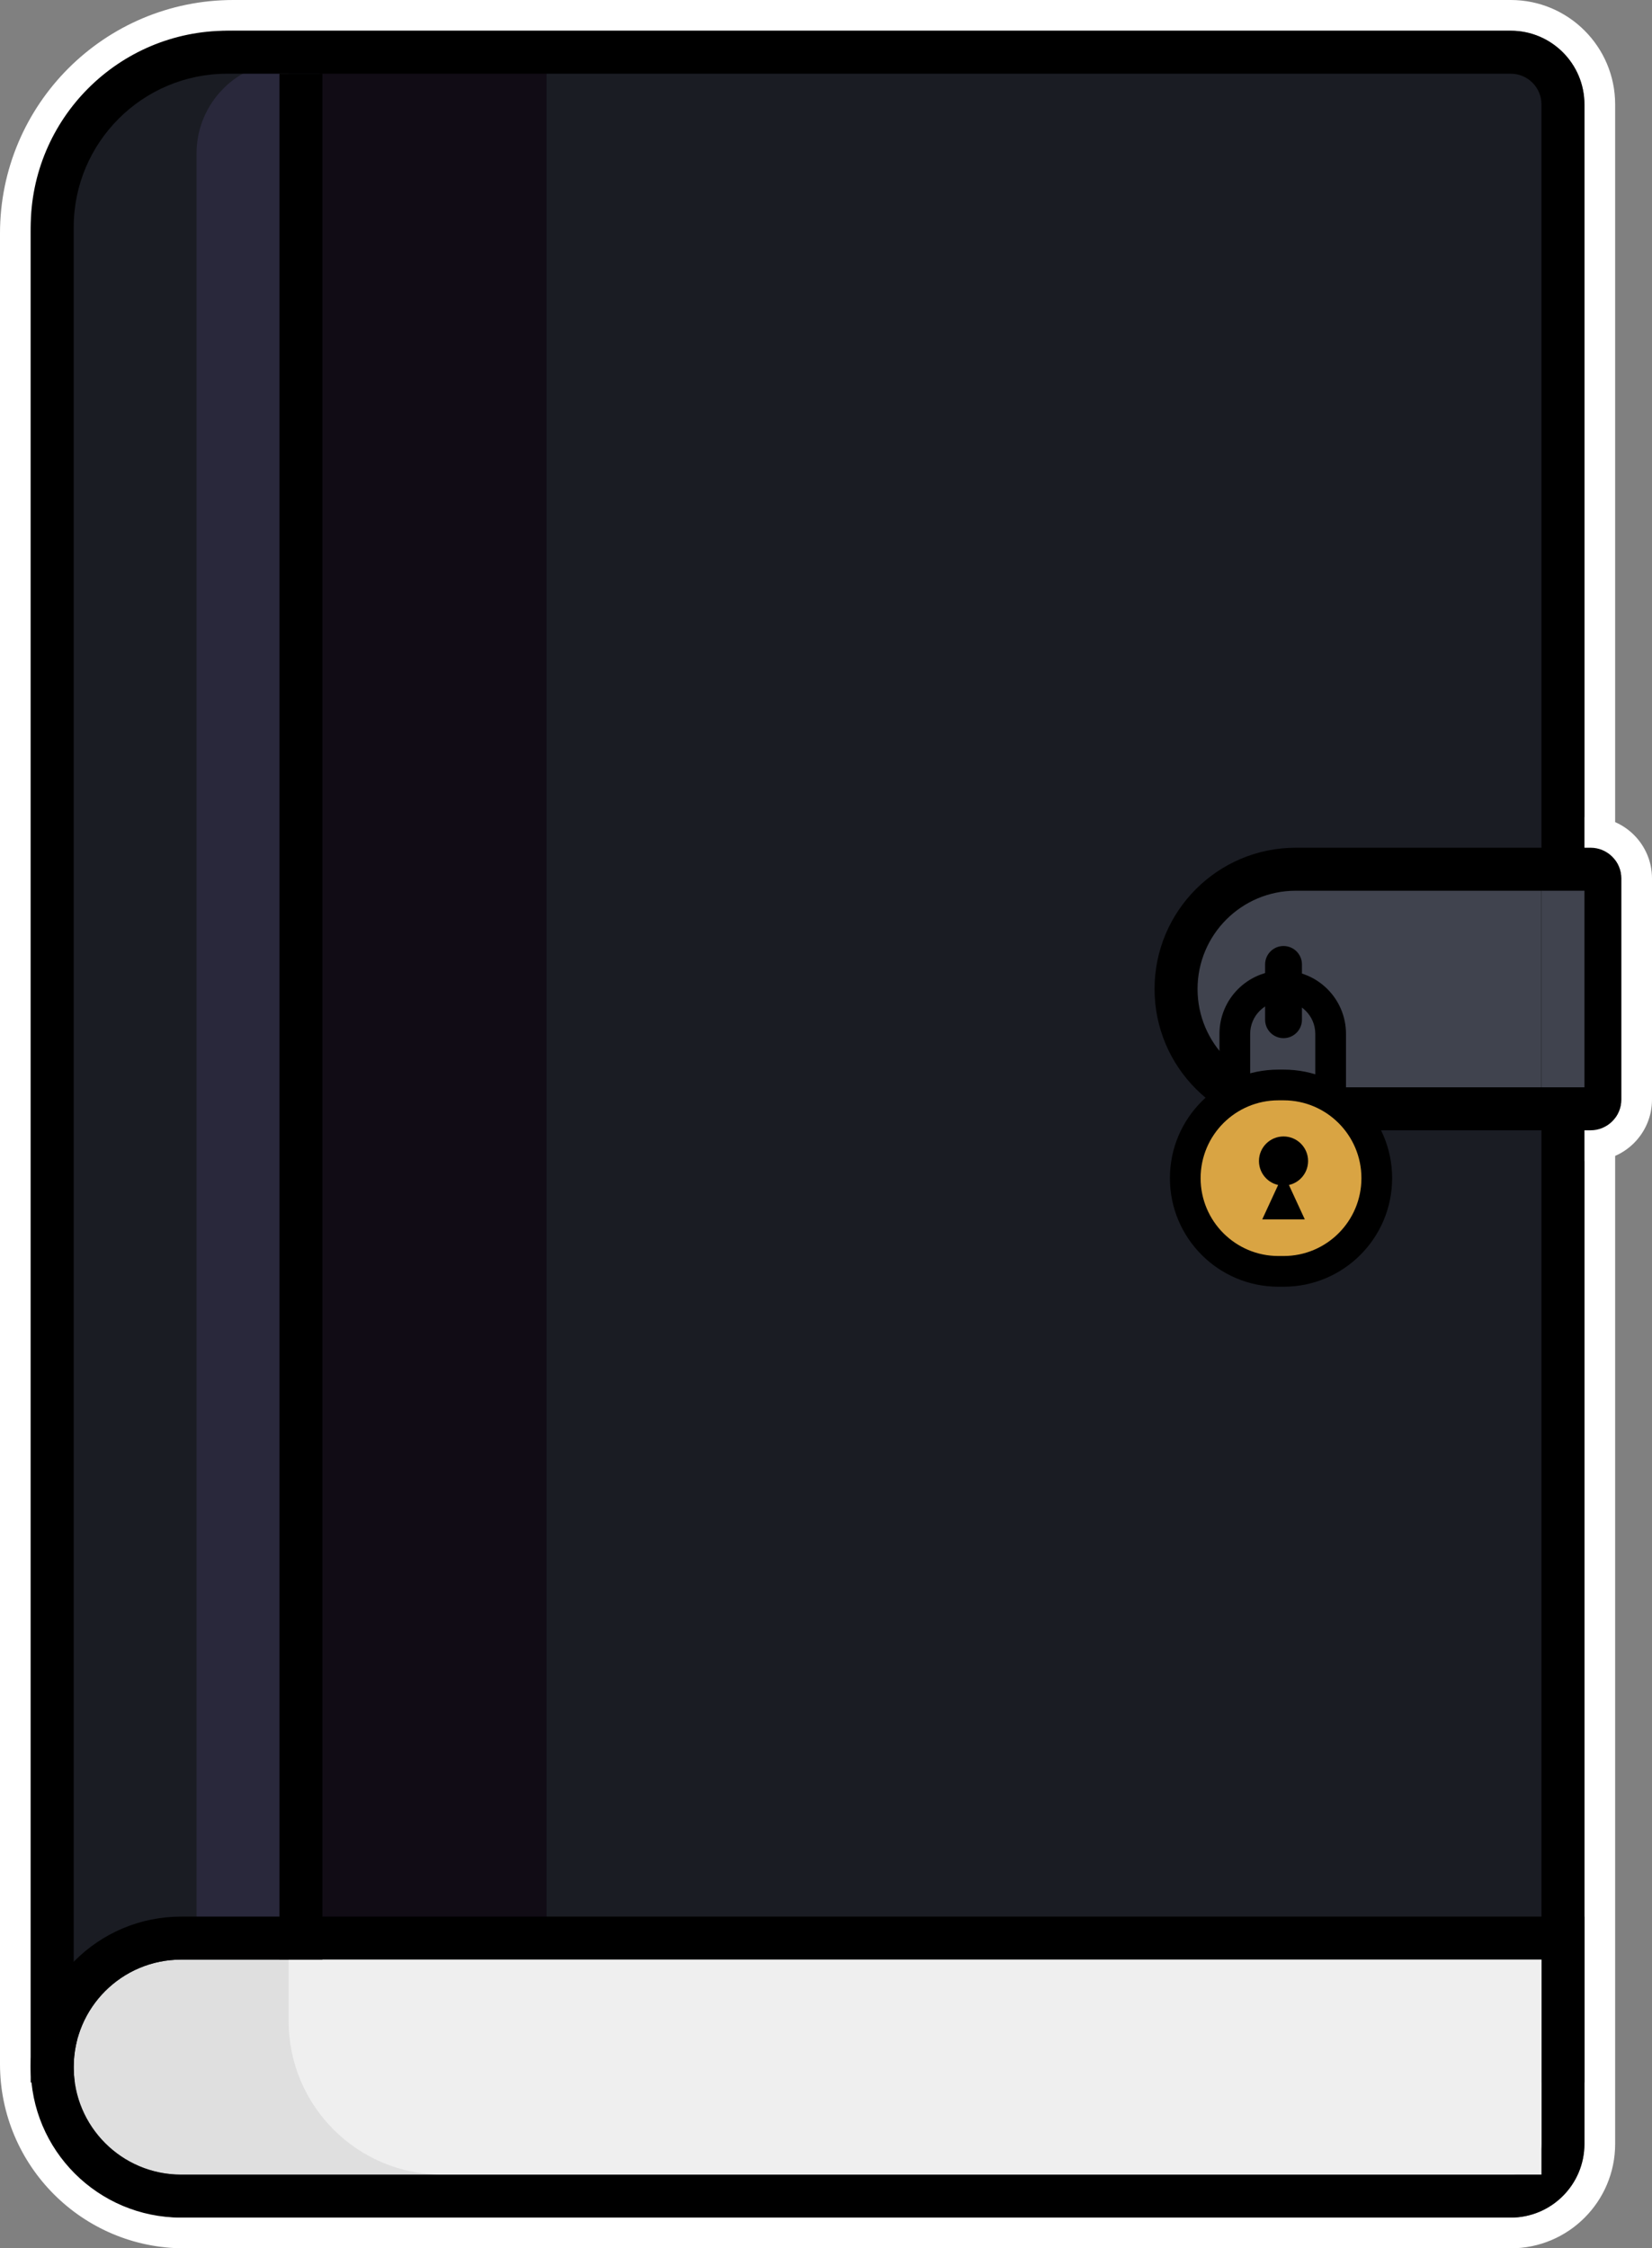 <svg width="269" height="366" viewBox="0 0 269 366" fill="none" xmlns="http://www.w3.org/2000/svg">
<rect x="0" y="0" width="269" height="366" fill="#808080" stroke="none"/>
<path fill-rule="evenodd" clip-rule="evenodd" d="M38 0H246C255.389 0 263 7.611 263 17V349C263 358.389 255.389 366 246 366H30C13.431 366 0 352.569 0 336V38C0 17.013 17.013 0 38 0ZM38 5C19.775 5 5 19.775 5 38V336C5 349.807 16.193 361 30 361H246C252.627 361 258 355.627 258 349V17C258 10.373 252.627 5 246 5H38Z" fill="white"/>
<path fill-rule="evenodd" clip-rule="evenodd" d="M259 138H250C247.239 138 245 140.239 245 143V179C245 181.761 247.239 184 250 184H259C261.761 184 264 181.761 264 179V143C264 140.239 261.761 138 259 138ZM250 133C244.477 133 240 137.477 240 143V179C240 184.523 244.477 189 250 189H259C264.523 189 269 184.523 269 179V143C269 137.477 264.523 133 259 133H250Z" fill="white"/>
<path d="M8 35C8 21.193 19.193 10 33 10H241C249.284 10 256 16.716 256 25V317C256 330.807 244.807 342 231 342H33C19.193 342 8 330.807 8 317V35Z" fill="#1A1C23"/>
<path d="M32 25C32 16.716 38.716 10 47 10V313H32V25Z" fill="#29283B"/>
<path d="M52 10H89V313H52V10Z" fill="#110C15"/>
<path d="M193 161C193 150.507 201.507 142 212 142H251V180H212C201.507 180 193 171.493 193 161Z" fill="#40434E"/>
<path fill-rule="evenodd" clip-rule="evenodd" d="M258 339H5V37C5 19.327 19.327 5 37 5H246C252.627 5 258 10.373 258 17V339ZM37 12C23.193 12 12 23.193 12 37V332H251V17C251 14.239 248.761 12 246 12H37Z" fill="black"/>
<path d="M12 336.5C12 326.835 19.835 319 29.5 319H251V349C251 351.761 248.761 354 246 354H29.5C19.835 354 12 346.165 12 336.5Z" fill="#DFDFDF"/>
<path fill-rule="evenodd" clip-rule="evenodd" d="M258 312V349C258 355.627 252.627 361 246 361H29.5C15.969 361 5 350.031 5 336.5C5 322.969 15.969 312 29.5 312H258ZM29.5 319C19.835 319 12 326.835 12 336.5C12 346.165 19.835 354 29.5 354H246C248.761 354 251 351.761 251 349V319H29.5Z" fill="black"/>
<path d="M47 319H251V354H72C58.193 354 47 342.807 47 329V319Z" fill="#EFEFEF"/>
<path fill-rule="evenodd" clip-rule="evenodd" d="M52.5 11.999L52.5 319.001H45.5L45.5 11.999H52.5Z" fill="black"/>
<path fill-rule="evenodd" clip-rule="evenodd" d="M257 145H211C202.163 145 195 152.163 195 161C195 169.837 202.163 177 211 177H257V145ZM211 138C198.297 138 188 148.297 188 161C188 173.703 198.297 184 211 184H259C261.761 184 264 181.761 264 179V143C264 140.239 261.761 138 259 138H211Z" fill="black"/>
<path fill-rule="evenodd" clip-rule="evenodd" d="M214.172 180.585V168.302C214.172 165.374 211.799 163 208.87 163C205.942 163 203.569 165.374 203.569 168.302V180.585H214.172ZM208.87 158C203.181 158 198.569 162.612 198.569 168.302V185.585H219.172V168.302C219.172 162.612 214.56 158 208.87 158Z" fill="black"/>
<path d="M193 191.792C193 183.413 199.793 176.62 208.172 176.62H209.012C217.391 176.62 224.184 183.413 224.184 191.792C224.184 200.171 217.391 206.964 209.012 206.964H208.172C199.793 206.964 193 200.171 193 191.792Z" fill="#D9A443"/>
<path fill-rule="evenodd" clip-rule="evenodd" d="M190.5 191.792C190.5 182.032 198.412 174.12 208.172 174.12H209.012C218.772 174.12 226.684 182.032 226.684 191.792C226.684 201.552 218.772 209.464 209.012 209.464H208.172C198.412 209.464 190.5 201.552 190.5 191.792ZM208.172 179.12C201.173 179.12 195.5 184.793 195.5 191.792C195.5 198.79 201.173 204.464 208.172 204.464H209.012C216.011 204.464 221.684 198.79 221.684 191.792C221.684 184.793 216.011 179.12 209.012 179.12H208.172Z" fill="black"/>
<path d="M213 189C213 191.209 211.209 193 209 193C206.791 193 205 191.209 205 189C205 186.791 206.791 185 209 185C211.209 185 213 186.791 213 189Z" fill="black"/>
<path d="M209 191L212.464 198.5L205.536 198.5L209 191Z" fill="black"/>
<path d="M206 157C206 155.343 207.343 154 209 154C210.657 154 212 155.343 212 157V166C212 167.657 210.657 169 209 169C207.343 169 206 167.657 206 166V157Z" fill="black"/>
<path d="M251 145H258V177H251V145Z" fill="#40434E"/>
</svg>
